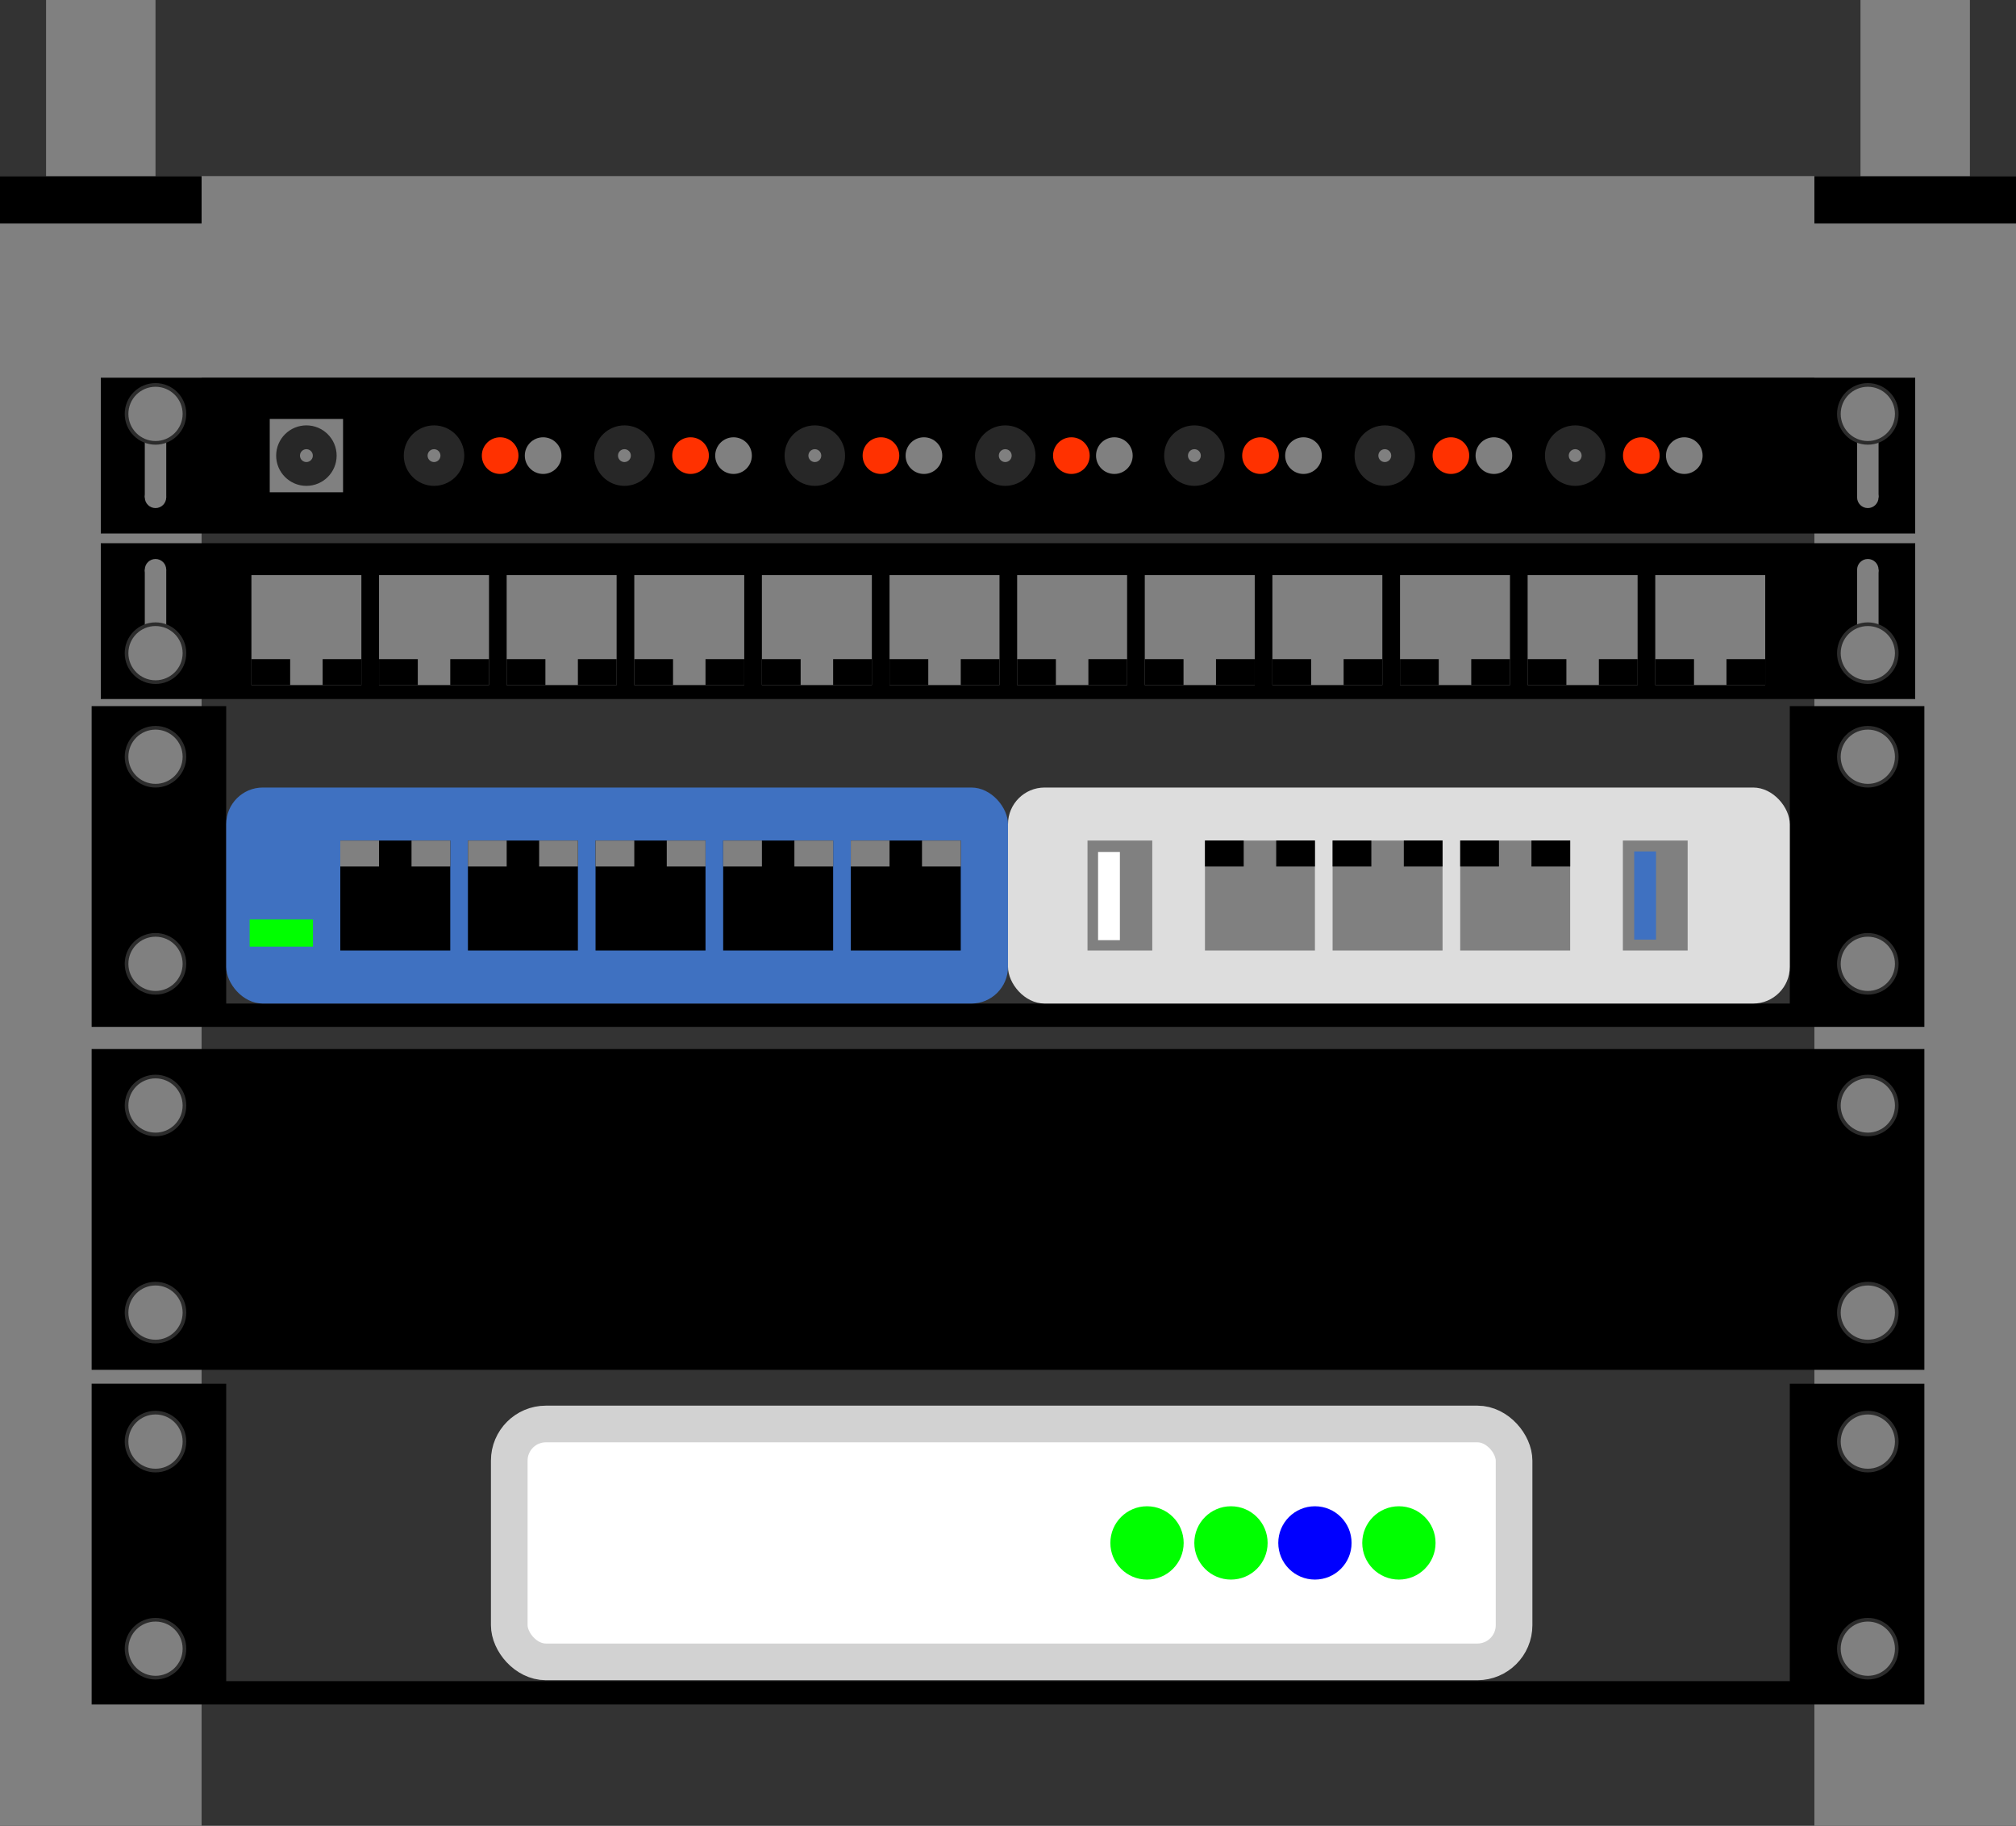 <?xml version="1.0" encoding="UTF-8" standalone="no"?>
<!-- Created with Inkscape (http://www.inkscape.org/) -->

<svg
   width="110mm"
   height="99.606mm"
   viewBox="0 0 110 99.606"
   version="1.1"
   id="svg1"
   inkscape:version="1.3.2 (091e20ef0f, 2023-11-25)"
   sodipodi:docname="rack.svg"
   xmlns:inkscape="http://www.inkscape.org/namespaces/inkscape"
   xmlns:sodipodi="http://sodipodi.sourceforge.net/DTD/sodipodi-0.dtd"
   xmlns="http://www.w3.org/2000/svg"
   xmlns:svg="http://www.w3.org/2000/svg">
  <rect x="0" y="0" width="110" height="99.606" fill="#333333" stroke="none"/>
  <sodipodi:namedview
     id="namedview1"
     pagecolor="#ffffff"
     bordercolor="#000000"
     borderopacity="0.25"
     inkscape:showpageshadow="2"
     inkscape:pageopacity="0.0"
     inkscape:pagecheckerboard="0"
     inkscape:deskcolor="#d1d1d1"
     inkscape:document-units="mm"
     showguides="false"
     inkscape:zoom="1.2737433"
     inkscape:cx="177.82233"
     inkscape:cy="211.97364"
     inkscape:window-width="1680"
     inkscape:window-height="1050"
     inkscape:window-x="60"
     inkscape:window-y="32"
     inkscape:window-maximized="0"
     inkscape:current-layer="layer5"
     inkscape:clip-to-page="false" />
  <defs
     id="defs1" />
  <g
     inkscape:label="Rack"
     inkscape:groupmode="layer"
     id="layer1"
     transform="translate(-35.155,-25.631)">
    <rect
       style="fill:#808080;fill-opacity:1;stroke-width:0;stroke-linejoin:round"
       id="rect2"
       width="11"
       height="90"
       x="35.155"
       y="35.237" />
    <rect
       style="fill:#808080;fill-opacity:1;stroke-width:0;stroke-linejoin:round"
       id="rect2-7"
       width="11"
       height="90"
       x="134.155"
       y="35.237" />
    <rect
       style="fill:#808080;fill-opacity:1;stroke-width:0;stroke-linejoin:round"
       id="rect3"
       width="110"
       height="11"
       x="35.155"
       y="35.237" />
    <rect
       style="fill:#000000;fill-opacity:1;stroke-width:0;stroke-linejoin:round"
       id="rect4"
       width="11"
       height="2.587"
       x="35.155"
       y="35.237" />
    <rect
       style="fill:#000000;fill-opacity:1;stroke-width:0;stroke-linejoin:round"
       id="rect4-5"
       width="11"
       height="2.587"
       x="134.155"
       y="35.237" />
    <rect
       style="fill:#808080;fill-opacity:1;stroke-width:0;stroke-linejoin:round"
       id="rect5"
       width="5.971"
       height="9.606"
       x="37.669"
       y="25.631" />
    <rect
       style="fill:#808080;fill-opacity:1;stroke-width:0;stroke-linejoin:round"
       id="rect5-7"
       width="5.971"
       height="9.606"
       x="136.669"
       y="25.631" />
  </g>
  <g
     inkscape:groupmode="layer"
     id="layer2"
     inkscape:label="PDU"
     transform="translate(-35.155,-25.631)">
    <rect
       style="fill:#000000;fill-opacity:1;stroke-width:0.2;stroke-linejoin:round;stroke-dasharray:none"
       id="rect6"
       width="99"
       height="8.5"
       x="40.655"
       y="46.237" />
    <rect
       style="fill:#808080;fill-opacity:1;stroke-width:0.2;stroke-linejoin:round;stroke-dasharray:none"
       id="rect7"
       width="1.171"
       height="4.553"
       x="43.055"
       y="48.211" />
    <circle
       style="fill:#808080;fill-opacity:1;stroke-width:0.2;stroke-linejoin:round;stroke-dasharray:none"
       id="path7"
       cx="43.64"
       cy="52.764"
       r="0.585" />
    <circle
       style="fill:#808080;fill-opacity:1;stroke:#2c2c2c;stroke-width:0.2;stroke-linejoin:round;stroke-dasharray:none;stroke-opacity:1"
       id="path7-0"
       cx="43.64"
       cy="48.211"
       r="1.58" />
    <rect
       style="fill:#808080;fill-opacity:1;stroke-width:0.2;stroke-linejoin:round;stroke-dasharray:none"
       id="rect7-8"
       width="1.171"
       height="4.553"
       x="136.485"
       y="48.211" />
    <circle
       style="fill:#808080;fill-opacity:1;stroke-width:0.2;stroke-linejoin:round;stroke-dasharray:none"
       id="path7-8"
       cx="137.07"
       cy="52.764"
       r="0.585" />
    <circle
       style="fill:#808080;fill-opacity:1;stroke:#2c2c2c;stroke-width:0.2;stroke-linejoin:round;stroke-dasharray:none;stroke-opacity:1"
       id="path7-0-3"
       cx="137.07"
       cy="48.211"
       r="1.58" />
    <rect
       style="fill:#808080;fill-opacity:1;stroke:none;stroke-width:0;stroke-linejoin:round;stroke-dasharray:none;stroke-opacity:1"
       id="rect18"
       width="4"
       height="4"
       x="49.873"
       y="48.487" />
    <circle
       style="fill:#808080;fill-opacity:1;stroke:#272727;stroke-width:1.3;stroke-linejoin:round;stroke-dasharray:none;stroke-opacity:1"
       id="path18"
       cx="51.873"
       cy="50.487"
       r="1" />
    <g
       id="g18">
      <g
         id="g19">
        <circle
           style="fill:#808080;fill-opacity:1;stroke:#272727;stroke-width:1.3;stroke-linejoin:round;stroke-dasharray:none;stroke-opacity:1"
           id="path18-6"
           cx="58.837"
           cy="50.487"
           r="1" />
        <circle
           style="fill:#ff3100;fill-opacity:1;stroke:#272727;stroke-width:0;stroke-linejoin:round;stroke-dasharray:none;stroke-opacity:1"
           id="path18-6-1"
           cx="62.445"
           cy="50.487"
           r="1" />
        <circle
           style="fill:#808080;fill-opacity:1;stroke:#272727;stroke-width:0;stroke-linejoin:round;stroke-dasharray:none;stroke-opacity:1"
           id="path18-6-1-6"
           cx="64.79"
           cy="50.487"
           r="1" />
      </g>
      <g
         id="g19-9"
         transform="translate(10.389)">
        <circle
           style="fill:#808080;fill-opacity:1;stroke:#272727;stroke-width:1.3;stroke-linejoin:round;stroke-dasharray:none;stroke-opacity:1"
           id="path18-6-8"
           cx="58.837"
           cy="50.487"
           r="1" />
        <circle
           style="fill:#ff3100;fill-opacity:1;stroke:#272727;stroke-width:0;stroke-linejoin:round;stroke-dasharray:none;stroke-opacity:1"
           id="path18-6-1-3"
           cx="62.445"
           cy="50.487"
           r="1" />
        <circle
           style="fill:#808080;fill-opacity:1;stroke:#272727;stroke-width:0;stroke-linejoin:round;stroke-dasharray:none;stroke-opacity:1"
           id="path18-6-1-6-0"
           cx="64.79"
           cy="50.487"
           r="1" />
      </g>
      <g
         id="g19-6"
         transform="translate(20.778)">
        <circle
           style="fill:#808080;fill-opacity:1;stroke:#272727;stroke-width:1.3;stroke-linejoin:round;stroke-dasharray:none;stroke-opacity:1"
           id="path18-6-83"
           cx="58.837"
           cy="50.487"
           r="1" />
        <circle
           style="fill:#ff3100;fill-opacity:1;stroke:#272727;stroke-width:0;stroke-linejoin:round;stroke-dasharray:none;stroke-opacity:1"
           id="path18-6-1-8"
           cx="62.445"
           cy="50.487"
           r="1" />
        <circle
           style="fill:#808080;fill-opacity:1;stroke:#272727;stroke-width:0;stroke-linejoin:round;stroke-dasharray:none;stroke-opacity:1"
           id="path18-6-1-6-6"
           cx="64.79"
           cy="50.487"
           r="1" />
      </g>
      <g
         id="g19-9-1"
         transform="translate(31.168)">
        <circle
           style="fill:#808080;fill-opacity:1;stroke:#272727;stroke-width:1.3;stroke-linejoin:round;stroke-dasharray:none;stroke-opacity:1"
           id="path18-6-8-9"
           cx="58.837"
           cy="50.487"
           r="1" />
        <circle
           style="fill:#ff3100;fill-opacity:1;stroke:#272727;stroke-width:0;stroke-linejoin:round;stroke-dasharray:none;stroke-opacity:1"
           id="path18-6-1-3-6"
           cx="62.445"
           cy="50.487"
           r="1" />
        <circle
           style="fill:#808080;fill-opacity:1;stroke:#272727;stroke-width:0;stroke-linejoin:round;stroke-dasharray:none;stroke-opacity:1"
           id="path18-6-1-6-0-7"
           cx="64.79"
           cy="50.487"
           r="1" />
      </g>
      <g
         id="g19-9-5"
         transform="translate(41.488)">
        <circle
           style="fill:#808080;fill-opacity:1;stroke:#272727;stroke-width:1.3;stroke-linejoin:round;stroke-dasharray:none;stroke-opacity:1"
           id="path18-6-8-5"
           cx="58.837"
           cy="50.487"
           r="1" />
        <circle
           style="fill:#ff3100;fill-opacity:1;stroke:#272727;stroke-width:0;stroke-linejoin:round;stroke-dasharray:none;stroke-opacity:1"
           id="path18-6-1-3-2"
           cx="62.445"
           cy="50.487"
           r="1" />
        <circle
           style="fill:#808080;fill-opacity:1;stroke:#272727;stroke-width:0;stroke-linejoin:round;stroke-dasharray:none;stroke-opacity:1"
           id="path18-6-1-6-0-4"
           cx="64.79"
           cy="50.487"
           r="1" />
      </g>
      <g
         id="g19-6-9"
         transform="translate(51.877)">
        <circle
           style="fill:#808080;fill-opacity:1;stroke:#272727;stroke-width:1.3;stroke-linejoin:round;stroke-dasharray:none;stroke-opacity:1"
           id="path18-6-83-4"
           cx="58.837"
           cy="50.487"
           r="1" />
        <circle
           style="fill:#ff3100;fill-opacity:1;stroke:#272727;stroke-width:0;stroke-linejoin:round;stroke-dasharray:none;stroke-opacity:1"
           id="path18-6-1-8-4"
           cx="62.445"
           cy="50.487"
           r="1" />
        <circle
           style="fill:#808080;fill-opacity:1;stroke:#272727;stroke-width:0;stroke-linejoin:round;stroke-dasharray:none;stroke-opacity:1"
           id="path18-6-1-6-6-7"
           cx="64.79"
           cy="50.487"
           r="1" />
      </g>
      <g
         id="g19-9-1-9"
         transform="translate(62.266)">
        <circle
           style="fill:#808080;fill-opacity:1;stroke:#272727;stroke-width:1.3;stroke-linejoin:round;stroke-dasharray:none;stroke-opacity:1"
           id="path18-6-8-9-5"
           cx="58.837"
           cy="50.487"
           r="1" />
        <circle
           style="fill:#ff3100;fill-opacity:1;stroke:#272727;stroke-width:0;stroke-linejoin:round;stroke-dasharray:none;stroke-opacity:1"
           id="path18-6-1-3-6-5"
           cx="62.445"
           cy="50.487"
           r="1" />
        <circle
           style="fill:#808080;fill-opacity:1;stroke:#272727;stroke-width:0;stroke-linejoin:round;stroke-dasharray:none;stroke-opacity:1"
           id="path18-6-1-6-0-7-6"
           cx="64.79"
           cy="50.487"
           r="1" />
      </g>
    </g>
  </g>
  <g
     inkscape:groupmode="layer"
     id="g12"
     inkscape:label="Patch Panel"
     transform="translate(-35.155,-25.631)">
    <rect
       style="fill:#000000;fill-opacity:1;stroke-width:0.2;stroke-linejoin:round;stroke-dasharray:none"
       id="rect8"
       width="99"
       height="8.5"
       x="40.655"
       y="-63.766"
       transform="scale(1,-1)" />
    <rect
       style="fill:#808080;fill-opacity:1;stroke-width:0.2;stroke-linejoin:round;stroke-dasharray:none"
       id="rect9"
       width="1.171"
       height="4.553"
       x="43.055"
       y="-61.264"
       transform="scale(1,-1)" />
    <circle
       style="fill:#808080;fill-opacity:1;stroke-width:0.2;stroke-linejoin:round;stroke-dasharray:none"
       id="circle9"
       cx="43.64"
       cy="-56.711"
       r="0.585"
       transform="scale(1,-1)" />
    <circle
       style="fill:#808080;fill-opacity:1;stroke:#2c2c2c;stroke-width:0.2;stroke-linejoin:round;stroke-dasharray:none;stroke-opacity:1"
       id="circle10"
       cx="43.64"
       cy="-61.264"
       r="1.58"
       transform="scale(1,-1)" />
    <rect
       style="fill:#808080;fill-opacity:1;stroke-width:0.2;stroke-linejoin:round;stroke-dasharray:none"
       id="rect10"
       width="1.171"
       height="4.553"
       x="136.485"
       y="-61.264"
       transform="scale(1,-1)" />
    <circle
       style="fill:#808080;fill-opacity:1;stroke-width:0.2;stroke-linejoin:round;stroke-dasharray:none"
       id="circle11"
       cx="137.07"
       cy="-56.711"
       r="0.585"
       transform="scale(1,-1)" />
    <circle
       style="fill:#808080;fill-opacity:1;stroke:#2c2c2c;stroke-width:0.2;stroke-linejoin:round;stroke-dasharray:none;stroke-opacity:1"
       id="circle12"
       cx="137.07"
       cy="-61.264"
       r="1.58"
       transform="scale(1,-1)" />
    <rect
       style="fill:#808080;fill-opacity:1;stroke:none;stroke-width:0;stroke-linejoin:round;stroke-dasharray:none;stroke-opacity:1"
       id="rect15"
       width="6"
       height="6"
       x="48.873"
       y="57.006" />
    <rect
       style="fill:#808080;fill-opacity:1;stroke:none;stroke-width:0;stroke-linejoin:round;stroke-dasharray:none;stroke-opacity:1"
       id="rect15-9"
       width="6"
       height="6"
       x="55.837"
       y="57.006" />
    <rect
       style="fill:#808080;fill-opacity:1;stroke:none;stroke-width:0;stroke-linejoin:round;stroke-dasharray:none;stroke-opacity:1"
       id="rect15-93"
       width="6"
       height="6"
       x="62.8"
       y="57.006" />
    <rect
       style="fill:#808080;fill-opacity:1;stroke:none;stroke-width:0;stroke-linejoin:round;stroke-dasharray:none;stroke-opacity:1"
       id="rect15-9-4"
       width="6"
       height="6"
       x="69.764"
       y="57.006" />
    <rect
       style="fill:#808080;fill-opacity:1;stroke:none;stroke-width:0;stroke-linejoin:round;stroke-dasharray:none;stroke-opacity:1"
       id="rect15-7"
       width="6"
       height="6"
       x="76.727"
       y="57.006" />
    <rect
       style="fill:#808080;fill-opacity:1;stroke:none;stroke-width:0;stroke-linejoin:round;stroke-dasharray:none;stroke-opacity:1"
       id="rect15-9-5"
       width="6"
       height="6"
       x="83.691"
       y="57.006" />
    <rect
       style="fill:#808080;fill-opacity:1;stroke:none;stroke-width:0;stroke-linejoin:round;stroke-dasharray:none;stroke-opacity:1"
       id="rect15-93-0"
       width="6"
       height="6"
       x="90.654"
       y="57.006" />
    <rect
       style="fill:#808080;fill-opacity:1;stroke:none;stroke-width:0;stroke-linejoin:round;stroke-dasharray:none;stroke-opacity:1"
       id="rect15-9-4-6"
       width="6"
       height="6"
       x="97.618"
       y="57.006" />
    <rect
       style="fill:#808080;fill-opacity:1;stroke:none;stroke-width:0;stroke-linejoin:round;stroke-dasharray:none;stroke-opacity:1"
       id="rect15-4"
       width="6"
       height="6"
       x="104.581"
       y="57.006" />
    <rect
       style="fill:#808080;fill-opacity:1;stroke:none;stroke-width:0;stroke-linejoin:round;stroke-dasharray:none;stroke-opacity:1"
       id="rect15-9-0"
       width="6"
       height="6"
       x="111.545"
       y="57.006" />
    <rect
       style="fill:#808080;fill-opacity:1;stroke:none;stroke-width:0;stroke-linejoin:round;stroke-dasharray:none;stroke-opacity:1"
       id="rect15-93-06"
       width="6"
       height="6"
       x="118.508"
       y="57.006" />
    <rect
       style="fill:#808080;fill-opacity:1;stroke:none;stroke-width:0;stroke-linejoin:round;stroke-dasharray:none;stroke-opacity:1"
       id="rect15-9-4-2"
       width="6"
       height="6"
       x="125.472"
       y="57.006" />
    <rect
       style="fill:#000000;fill-opacity:1;stroke:none;stroke-width:0;stroke-linejoin:round;stroke-dasharray:none;stroke-opacity:1"
       id="rect16-3"
       width="2.114"
       height="1.416"
       x="48.873"
       y="61.59" />
    <rect
       style="fill:#000000;fill-opacity:1;stroke:none;stroke-width:0;stroke-linejoin:round;stroke-dasharray:none;stroke-opacity:1"
       id="rect16-7-85"
       width="2.114"
       height="1.416"
       x="52.76"
       y="61.59" />
    <rect
       style="fill:#000000;fill-opacity:1;stroke:none;stroke-width:0;stroke-linejoin:round;stroke-dasharray:none;stroke-opacity:1"
       id="rect16-3-7"
       width="2.114"
       height="1.416"
       x="55.837"
       y="61.59" />
    <rect
       style="fill:#000000;fill-opacity:1;stroke:none;stroke-width:0;stroke-linejoin:round;stroke-dasharray:none;stroke-opacity:1"
       id="rect16-7-85-0"
       width="2.114"
       height="1.416"
       x="59.723"
       y="61.59" />
    <rect
       style="fill:#000000;fill-opacity:1;stroke:none;stroke-width:0;stroke-linejoin:round;stroke-dasharray:none;stroke-opacity:1"
       id="rect16-3-3"
       width="2.114"
       height="1.416"
       x="62.8"
       y="61.59" />
    <rect
       style="fill:#000000;fill-opacity:1;stroke:none;stroke-width:0;stroke-linejoin:round;stroke-dasharray:none;stroke-opacity:1"
       id="rect16-7-85-00"
       width="2.114"
       height="1.416"
       x="66.687"
       y="61.59" />
    <rect
       style="fill:#000000;fill-opacity:1;stroke:none;stroke-width:0;stroke-linejoin:round;stroke-dasharray:none;stroke-opacity:1"
       id="rect16-3-6"
       width="2.114"
       height="1.416"
       x="69.764"
       y="61.59" />
    <rect
       style="fill:#000000;fill-opacity:1;stroke:none;stroke-width:0;stroke-linejoin:round;stroke-dasharray:none;stroke-opacity:1"
       id="rect16-7-85-04"
       width="2.114"
       height="1.416"
       x="73.65"
       y="61.59" />
    <rect
       style="fill:#000000;fill-opacity:1;stroke:none;stroke-width:0;stroke-linejoin:round;stroke-dasharray:none;stroke-opacity:1"
       id="rect16-3-4"
       width="2.114"
       height="1.416"
       x="76.727"
       y="61.59" />
    <rect
       style="fill:#000000;fill-opacity:1;stroke:none;stroke-width:0;stroke-linejoin:round;stroke-dasharray:none;stroke-opacity:1"
       id="rect16-7-85-9"
       width="2.114"
       height="1.416"
       x="80.614"
       y="61.59" />
    <rect
       style="fill:#000000;fill-opacity:1;stroke:none;stroke-width:0;stroke-linejoin:round;stroke-dasharray:none;stroke-opacity:1"
       id="rect16-3-0"
       width="2.114"
       height="1.416"
       x="83.691"
       y="61.59" />
    <rect
       style="fill:#000000;fill-opacity:1;stroke:none;stroke-width:0;stroke-linejoin:round;stroke-dasharray:none;stroke-opacity:1"
       id="rect16-7-85-93"
       width="2.114"
       height="1.416"
       x="87.577"
       y="61.59" />
    <rect
       style="fill:#000000;fill-opacity:1;stroke:none;stroke-width:0;stroke-linejoin:round;stroke-dasharray:none;stroke-opacity:1"
       id="rect16-3-01"
       width="2.114"
       height="1.416"
       x="90.654"
       y="61.59" />
    <rect
       style="fill:#000000;fill-opacity:1;stroke:none;stroke-width:0;stroke-linejoin:round;stroke-dasharray:none;stroke-opacity:1"
       id="rect16-7-85-98"
       width="2.114"
       height="1.416"
       x="94.541"
       y="61.59" />
    <rect
       style="fill:#000000;fill-opacity:1;stroke:none;stroke-width:0;stroke-linejoin:round;stroke-dasharray:none;stroke-opacity:1"
       id="rect16-3-1"
       width="2.114"
       height="1.416"
       x="97.618"
       y="61.59" />
    <rect
       style="fill:#000000;fill-opacity:1;stroke:none;stroke-width:0;stroke-linejoin:round;stroke-dasharray:none;stroke-opacity:1"
       id="rect16-7-85-6"
       width="2.114"
       height="1.416"
       x="101.504"
       y="61.59" />
    <rect
       style="fill:#000000;fill-opacity:1;stroke:none;stroke-width:0;stroke-linejoin:round;stroke-dasharray:none;stroke-opacity:1"
       id="rect16-3-61"
       width="2.114"
       height="1.416"
       x="104.581"
       y="61.59" />
    <rect
       style="fill:#000000;fill-opacity:1;stroke:none;stroke-width:0;stroke-linejoin:round;stroke-dasharray:none;stroke-opacity:1"
       id="rect16-7-85-4"
       width="2.114"
       height="1.416"
       x="108.468"
       y="61.59" />
    <rect
       style="fill:#000000;fill-opacity:1;stroke:none;stroke-width:0;stroke-linejoin:round;stroke-dasharray:none;stroke-opacity:1"
       id="rect16-3-03"
       width="2.114"
       height="1.416"
       x="111.545"
       y="61.59" />
    <rect
       style="fill:#000000;fill-opacity:1;stroke:none;stroke-width:0;stroke-linejoin:round;stroke-dasharray:none;stroke-opacity:1"
       id="rect16-7-85-1"
       width="2.114"
       height="1.416"
       x="115.431"
       y="61.59" />
    <rect
       style="fill:#000000;fill-opacity:1;stroke:none;stroke-width:0;stroke-linejoin:round;stroke-dasharray:none;stroke-opacity:1"
       id="rect16-3-8"
       width="2.114"
       height="1.416"
       x="118.508"
       y="61.59" />
    <rect
       style="fill:#000000;fill-opacity:1;stroke:none;stroke-width:0;stroke-linejoin:round;stroke-dasharray:none;stroke-opacity:1"
       id="rect16-7-85-49"
       width="2.114"
       height="1.416"
       x="122.395"
       y="61.59" />
    <rect
       style="fill:#000000;fill-opacity:1;stroke:none;stroke-width:0;stroke-linejoin:round;stroke-dasharray:none;stroke-opacity:1"
       id="rect16-3-2"
       width="2.114"
       height="1.416"
       x="125.472"
       y="61.59" />
    <rect
       style="fill:#000000;fill-opacity:1;stroke:none;stroke-width:0;stroke-linejoin:round;stroke-dasharray:none;stroke-opacity:1"
       id="rect16-7-85-3"
       width="2.114"
       height="1.416"
       x="129.358"
       y="61.59" />
  </g>
  <g
     inkscape:groupmode="layer"
     id="layer4"
     inkscape:label="Blanking Panel"
     transform="translate(-35.155,-25.631)">
    <rect
       style="fill:#000000;fill-opacity:1;stroke:#2c2c2c;stroke-width:0;stroke-linejoin:round;stroke-dasharray:none;stroke-opacity:1"
       id="rect12-7"
       width="100"
       height="17.5"
       x="40.155"
       y="82.861" />
    <circle
       style="fill:#808080;fill-opacity:1;stroke:#2c2c2c;stroke-width:0.2;stroke-linejoin:round;stroke-dasharray:none;stroke-opacity:1"
       id="circle10-5-5"
       cx="43.64"
       cy="-85.941"
       r="1.58"
       transform="scale(1,-1)" />
    <circle
       style="fill:#808080;fill-opacity:1;stroke:#2c2c2c;stroke-width:0.2;stroke-linejoin:round;stroke-dasharray:none;stroke-opacity:1"
       id="circle12-3-8"
       cx="137.07"
       cy="-85.941"
       r="1.58"
       transform="scale(1,-1)" />
    <circle
       style="fill:#808080;fill-opacity:1;stroke:#2c2c2c;stroke-width:0.2;stroke-linejoin:round;stroke-dasharray:none;stroke-opacity:1"
       id="circle10-5-2-6"
       cx="43.64"
       cy="-97.239"
       r="1.58"
       transform="scale(1,-1)" />
    <circle
       style="fill:#808080;fill-opacity:1;stroke:#2c2c2c;stroke-width:0.2;stroke-linejoin:round;stroke-dasharray:none;stroke-opacity:1"
       id="circle12-3-1-2"
       cx="137.07"
       cy="-97.239"
       r="1.58"
       transform="scale(1,-1)" />
  </g>
  <g
     inkscape:groupmode="layer"
     id="layer3"
     inkscape:label="Shelf 1"
     transform="translate(-35.155,-25.631)">
    <path
       id="rect12"
       style="display:inline;fill:#000000;fill-opacity:1;stroke:#2c2c2c;stroke-width:0;stroke-linejoin:round;stroke-dasharray:none;stroke-opacity:1"
       d="M 40.155,64.153 V 81.652 H 140.155 V 64.153 h -7.342 V 80.379 H 47.497 V 64.153 Z" />
    <circle
       style="fill:#808080;fill-opacity:1;stroke:#2c2c2c;stroke-width:0.2;stroke-linejoin:round;stroke-dasharray:none;stroke-opacity:1"
       id="circle10-5"
       cx="43.64"
       cy="-66.914"
       r="1.58"
       transform="scale(1,-1)" />
    <circle
       style="fill:#808080;fill-opacity:1;stroke:#2c2c2c;stroke-width:0.2;stroke-linejoin:round;stroke-dasharray:none;stroke-opacity:1"
       id="circle12-3"
       cx="137.07"
       cy="-66.914"
       r="1.58"
       transform="scale(1,-1)" />
    <circle
       style="fill:#808080;fill-opacity:1;stroke:#2c2c2c;stroke-width:0.2;stroke-linejoin:round;stroke-dasharray:none;stroke-opacity:1"
       id="circle10-5-2"
       cx="43.64"
       cy="-78.212"
       r="1.58"
       transform="scale(1,-1)" />
    <circle
       style="fill:#808080;fill-opacity:1;stroke:#2c2c2c;stroke-width:0.2;stroke-linejoin:round;stroke-dasharray:none;stroke-opacity:1"
       id="circle12-3-1"
       cx="137.07"
       cy="-78.212"
       r="1.58"
       transform="scale(1,-1)" />
    <rect
       style="fill:#3f71c1;fill-opacity:1;stroke:#2c2c2c;stroke-width:0;stroke-linejoin:round;stroke-dasharray:none;stroke-opacity:1"
       id="rect13"
       width="42.658"
       height="11.785"
       x="47.497"
       y="68.594"
       rx="2"
       ry="2" />
    <rect
       style="fill:#dddddd;fill-opacity:1;stroke:#2c2c2c;stroke-width:0;stroke-linejoin:round;stroke-dasharray:none;stroke-opacity:1"
       id="rect13-0"
       width="42.658"
       height="11.785"
       x="90.155"
       y="68.594"
       rx="2"
       ry="2" />
    <rect
       style="fill:#808080;fill-opacity:1;stroke:none;stroke-width:0;stroke-linejoin:round;stroke-dasharray:none;stroke-opacity:1"
       id="rect15-9-5-3"
       width="6"
       height="6"
       x="100.902"
       y="71.486" />
    <rect
       style="fill:#808080;fill-opacity:1;stroke:none;stroke-width:0;stroke-linejoin:round;stroke-dasharray:none;stroke-opacity:1"
       id="rect15-93-0-7"
       width="6"
       height="6"
       x="107.866"
       y="71.486" />
    <rect
       style="fill:#808080;fill-opacity:1;stroke:none;stroke-width:0;stroke-linejoin:round;stroke-dasharray:none;stroke-opacity:1"
       id="rect15-9-4-6-6"
       width="6"
       height="6"
       x="114.829"
       y="71.486" />
    <rect
       style="fill:#808080;fill-opacity:1;stroke:none;stroke-width:0;stroke-linejoin:round;stroke-dasharray:none;stroke-opacity:1"
       id="rect15-9-4-6-6-1"
       width="3.534"
       height="6"
       x="123.705"
       y="71.486" />
    <rect
       style="fill:#808080;fill-opacity:1;stroke:none;stroke-width:0;stroke-linejoin:round;stroke-dasharray:none;stroke-opacity:1"
       id="rect15-9-4-6-6-1-7"
       width="3.534"
       height="6"
       x="94.493"
       y="71.486" />
    <rect
       style="fill:#000000;fill-opacity:1;stroke:none;stroke-width:0;stroke-linejoin:round;stroke-dasharray:none;stroke-opacity:1"
       id="rect15-933"
       width="6"
       height="6"
       x="53.723"
       y="71.486" />
    <rect
       style="fill:#00ff00;fill-opacity:1;stroke:none;stroke-width:0;stroke-linejoin:round;stroke-dasharray:none;stroke-opacity:1"
       id="rect15-933-4"
       width="3.455"
       height="1.485"
       x="48.777"
       y="75.789" />
    <rect
       style="fill:#000000;fill-opacity:1;stroke:none;stroke-width:0;stroke-linejoin:round;stroke-dasharray:none;stroke-opacity:1"
       id="rect15-9-7"
       width="6"
       height="6"
       x="60.687"
       y="71.486" />
    <rect
       style="fill:#000000;fill-opacity:1;stroke:none;stroke-width:0;stroke-linejoin:round;stroke-dasharray:none;stroke-opacity:1"
       id="rect15-93-7"
       width="6"
       height="6"
       x="67.65"
       y="71.486" />
    <rect
       style="fill:#000000;fill-opacity:1;stroke:none;stroke-width:0;stroke-linejoin:round;stroke-dasharray:none;stroke-opacity:1"
       id="rect15-9-4-3"
       width="6"
       height="6"
       x="74.614"
       y="71.486" />
    <rect
       style="fill:#000000;fill-opacity:1;stroke:none;stroke-width:0;stroke-linejoin:round;stroke-dasharray:none;stroke-opacity:1"
       id="rect15-7-2"
       width="6"
       height="6"
       x="81.577"
       y="71.486" />
    <rect
       style="fill:#808080;fill-opacity:1;stroke:none;stroke-width:0;stroke-linejoin:round;stroke-dasharray:none;stroke-opacity:1"
       id="rect16"
       width="2.114"
       height="1.416"
       x="53.723"
       y="71.486" />
    <rect
       style="fill:#808080;fill-opacity:1;stroke:none;stroke-width:0;stroke-linejoin:round;stroke-dasharray:none;stroke-opacity:1"
       id="rect16-7"
       width="2.114"
       height="1.416"
       x="57.609"
       y="71.486" />
    <rect
       style="fill:#808080;fill-opacity:1;stroke:none;stroke-width:0;stroke-linejoin:round;stroke-dasharray:none;stroke-opacity:1"
       id="rect16-6"
       width="2.114"
       height="1.416"
       x="60.687"
       y="71.486" />
    <rect
       style="fill:#808080;fill-opacity:1;stroke:none;stroke-width:0;stroke-linejoin:round;stroke-dasharray:none;stroke-opacity:1"
       id="rect16-7-7"
       width="2.114"
       height="1.416"
       x="64.573"
       y="71.486" />
    <rect
       style="fill:#808080;fill-opacity:1;stroke:none;stroke-width:0;stroke-linejoin:round;stroke-dasharray:none;stroke-opacity:1"
       id="rect16-5"
       width="2.114"
       height="1.416"
       x="67.65"
       y="71.486" />
    <rect
       style="fill:#808080;fill-opacity:1;stroke:none;stroke-width:0;stroke-linejoin:round;stroke-dasharray:none;stroke-opacity:1"
       id="rect16-7-73"
       width="2.114"
       height="1.416"
       x="71.536"
       y="71.486" />
    <rect
       style="fill:#808080;fill-opacity:1;stroke:none;stroke-width:0;stroke-linejoin:round;stroke-dasharray:none;stroke-opacity:1"
       id="rect16-4"
       width="2.114"
       height="1.416"
       x="74.614"
       y="71.486" />
    <rect
       style="fill:#808080;fill-opacity:1;stroke:none;stroke-width:0;stroke-linejoin:round;stroke-dasharray:none;stroke-opacity:1"
       id="rect16-7-8"
       width="2.114"
       height="1.416"
       x="78.5"
       y="71.486" />
    <rect
       style="fill:#808080;fill-opacity:1;stroke:none;stroke-width:0;stroke-linejoin:round;stroke-dasharray:none;stroke-opacity:1"
       id="rect16-53"
       width="2.114"
       height="1.416"
       x="81.577"
       y="71.486" />
    <rect
       style="fill:#808080;fill-opacity:1;stroke:none;stroke-width:0;stroke-linejoin:round;stroke-dasharray:none;stroke-opacity:1"
       id="rect16-7-2"
       width="2.114"
       height="1.416"
       x="85.463"
       y="71.486" />
    <rect
       style="fill:#000000;fill-opacity:1;stroke:none;stroke-width:0;stroke-linejoin:round;stroke-dasharray:none;stroke-opacity:1"
       id="rect16-3-60"
       width="2.114"
       height="1.416"
       x="100.902"
       y="71.486" />
    <rect
       style="fill:#000000;fill-opacity:1;stroke:none;stroke-width:0;stroke-linejoin:round;stroke-dasharray:none;stroke-opacity:1"
       id="rect16-7-85-33"
       width="2.114"
       height="1.416"
       x="104.789"
       y="71.486" />
    <rect
       style="fill:#000000;fill-opacity:1;stroke:none;stroke-width:0;stroke-linejoin:round;stroke-dasharray:none;stroke-opacity:1"
       id="rect16-3-32"
       width="2.114"
       height="1.416"
       x="107.866"
       y="71.486" />
    <rect
       style="fill:#000000;fill-opacity:1;stroke:none;stroke-width:0;stroke-linejoin:round;stroke-dasharray:none;stroke-opacity:1"
       id="rect16-7-85-7"
       width="2.114"
       height="1.416"
       x="111.752"
       y="71.486" />
    <rect
       style="fill:#000000;fill-opacity:1;stroke:none;stroke-width:0;stroke-linejoin:round;stroke-dasharray:none;stroke-opacity:1"
       id="rect16-3-9"
       width="2.114"
       height="1.416"
       x="114.829"
       y="71.486" />
    <rect
       style="fill:#000000;fill-opacity:1;stroke:none;stroke-width:0;stroke-linejoin:round;stroke-dasharray:none;stroke-opacity:1"
       id="rect16-7-85-71"
       width="2.114"
       height="1.416"
       x="118.716"
       y="71.486" />
    <rect
       style="fill:#ffffff;fill-opacity:1;stroke:none;stroke-width:0;stroke-linejoin:round;stroke-dasharray:none;stroke-opacity:1"
       id="rect17"
       width="1.191"
       height="4.812"
       x="95.069"
       y="72.109" />
    <rect
       style="fill:#3f71c1;fill-opacity:1;stroke:none;stroke-width:0;stroke-linejoin:round;stroke-dasharray:none;stroke-opacity:1"
       id="rect17-0"
       width="1.191"
       height="4.812"
       x="124.322"
       y="72.08" />
  </g>
  <g
     inkscape:groupmode="layer"
     id="layer5"
     inkscape:label="Shelf 2"
     transform="translate(-35.155,-25.631)">
    <rect
       style="fill:#ffffff;fill-opacity:1;stroke:#d2d2d2;stroke-width:2;stroke-linejoin:round;stroke-dasharray:none;stroke-opacity:1"
       id="rect14"
       width="54.826"
       height="12.978"
       x="62.942"
       y="103.315"
       rx="2"
       ry="2" />
    <path
       id="rect12-72"
       style="fill:#000000;fill-opacity:1;stroke:#2c2c2c;stroke-width:0;stroke-linejoin:round;stroke-dasharray:none;stroke-opacity:1"
       d="M 40.155,101.118 V 118.619 H 140.155 v -17.5 h -7.342 v 16.226 H 47.497 v -16.226 z" />
    <circle
       style="fill:#808080;fill-opacity:1;stroke:#2c2c2c;stroke-width:0.2;stroke-linejoin:round;stroke-dasharray:none;stroke-opacity:1"
       id="circle10-5-1"
       cx="43.64"
       cy="-104.276"
       r="1.58"
       transform="scale(1,-1)" />
    <circle
       style="fill:#808080;fill-opacity:1;stroke:#2c2c2c;stroke-width:0.2;stroke-linejoin:round;stroke-dasharray:none;stroke-opacity:1"
       id="circle12-3-5"
       cx="137.07"
       cy="-104.276"
       r="1.58"
       transform="scale(1,-1)" />
    <circle
       style="fill:#808080;fill-opacity:1;stroke:#2c2c2c;stroke-width:0.2;stroke-linejoin:round;stroke-dasharray:none;stroke-opacity:1"
       id="circle10-5-2-5"
       cx="43.64"
       cy="-115.574"
       r="1.58"
       transform="scale(1,-1)" />
    <circle
       style="fill:#808080;fill-opacity:1;stroke:#2c2c2c;stroke-width:0.2;stroke-linejoin:round;stroke-dasharray:none;stroke-opacity:1"
       id="circle12-3-1-8"
       cx="137.07"
       cy="-115.574"
       r="1.58"
       transform="scale(1,-1)" />
    <circle
       style="fill:#00ff00;fill-opacity:1;stroke:#272727;stroke-width:0;stroke-linejoin:round;stroke-dasharray:none;stroke-opacity:1"
       id="path19"
       cx="111.484"
       cy="109.804"
       r="2" />
    <circle
       style="fill:#0000ff;fill-opacity:1;stroke:#272727;stroke-width:0;stroke-linejoin:round;stroke-dasharray:none;stroke-opacity:1"
       id="path19-3"
       cx="106.902"
       cy="109.804"
       r="2" />
    <circle
       style="fill:#00ff00;fill-opacity:1;stroke:#272727;stroke-width:0;stroke-linejoin:round;stroke-dasharray:none;stroke-opacity:1"
       id="path19-7"
       cx="102.321"
       cy="109.804"
       r="2" />
    <circle
       style="fill:#00ff00;fill-opacity:1;stroke:#272727;stroke-width:0;stroke-linejoin:round;stroke-dasharray:none;stroke-opacity:1"
       id="path19-3-4"
       cx="97.74"
       cy="109.804"
       r="2" />
  </g>
</svg>

